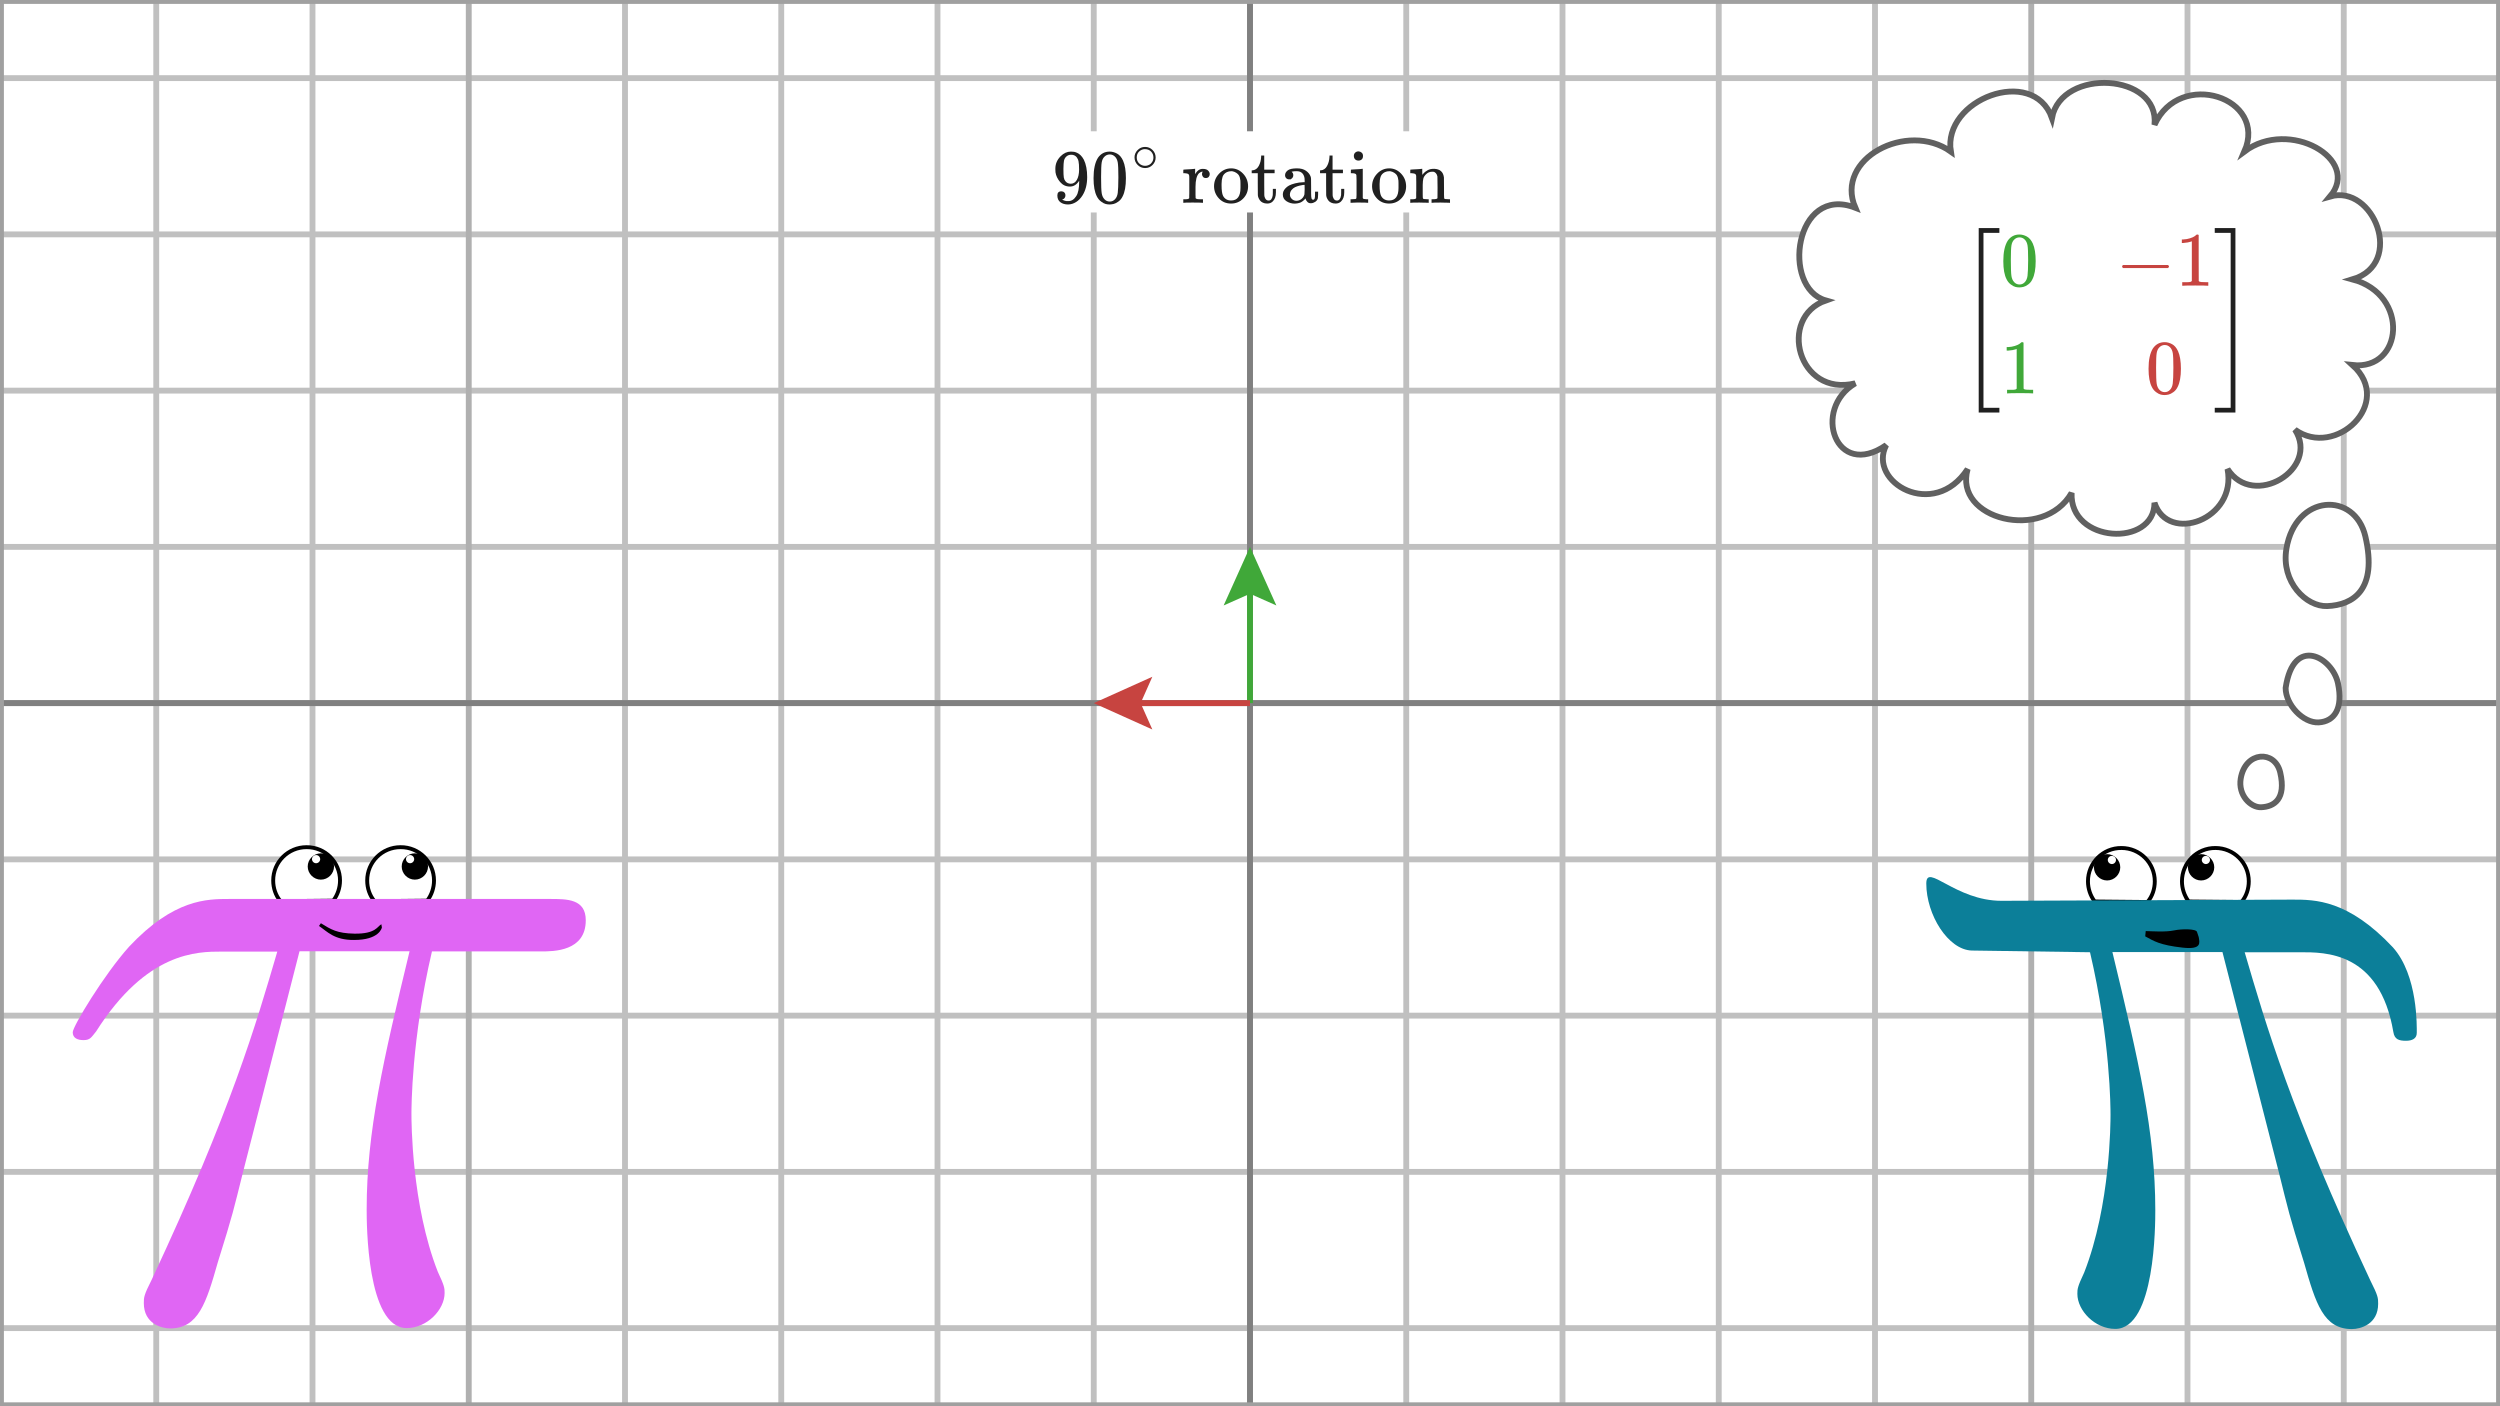 <svg width="640" height="360" viewBox="0 0 640 360" fill="none" xmlns="http://www.w3.org/2000/svg">
<rect x="0" y="0" width="640" height="360" fill="#333333" stroke="none"/>
<g clip-path="url(#clip0_1384_15261)">
<path d="M640 0H0V360H640V0Z" fill="white"/>
<g clip-path="url(#clip1_1384_15261)">
<path d="M0 20H640" stroke="#C0C0C0" stroke-width="1.5"/>
<path d="M0 60H640" stroke="#C0C0C0" stroke-width="1.5"/>
<path d="M0 100H640" stroke="#C0C0C0" stroke-width="1.5"/>
<path d="M0 140H640" stroke="#C0C0C0" stroke-width="1.5"/>
<path d="M0 220H640" stroke="#C0C0C0" stroke-width="1.5"/>
<path d="M0 260H640" stroke="#C0C0C0" stroke-width="1.5"/>
<path d="M0 300H640" stroke="#C0C0C0" stroke-width="1.5"/>
<path d="M0 340H640" stroke="#C0C0C0" stroke-width="1.5"/>
<path d="M0 0V360" stroke="#C0C0C0" stroke-width="1.5"/>
<path d="M40 0V360" stroke="#C0C0C0" stroke-width="1.5"/>
<path d="M80 0V360" stroke="#C0C0C0" stroke-width="1.5"/>
<path d="M160 0V360" stroke="#C0C0C0" stroke-width="1.5"/>
<path d="M200 0V360" stroke="#C0C0C0" stroke-width="1.5"/>
<path d="M240 0V360" stroke="#C0C0C0" stroke-width="1.5"/>
<path d="M280 0V360" stroke="#C0C0C0" stroke-width="1.5"/>
<path d="M360 0V360" stroke="#C0C0C0" stroke-width="1.5"/>
<path d="M400 0V360" stroke="#C0C0C0" stroke-width="1.5"/>
<path d="M440 0V360" stroke="#C0C0C0" stroke-width="1.5"/>
<path d="M480 0V360" stroke="#C0C0C0" stroke-width="1.5"/>
<path d="M560 0V360" stroke="#C0C0C0" stroke-width="1.5"/>
<path d="M600 0V360" stroke="#C0C0C0" stroke-width="1.5"/>
<path d="M640 0V360" stroke="#C0C0C0" stroke-width="1.5"/>
<path d="M120 0V360" stroke="#B0B0B0" stroke-width="1.5"/>
<path d="M520 0V360" stroke="#B0B0B0" stroke-width="1.5"/>
<path d="M0 180H640" stroke="#A0A0A0" stroke-width="1.5"/>
<path d="M320 0V360" stroke="#A0A0A0" stroke-width="1.5"/>
</g>
<path d="M0 180H640" stroke="#808080" stroke-width="1.5"/>
<path d="M320 0V360" stroke="#808080" stroke-width="1.5"/>
<path d="M313.25 155L320 140L326.75 155L320 152L313.25 155Z" fill="#40A839"/>
<path d="M320 180V144" stroke="#40A839" stroke-width="1.5"/>
<path d="M295 186.75L280 180L295 173.25L292 180L295 186.75Z" fill="#C74440"/>
<path d="M320 180H284" stroke="#C74440" stroke-width="1.5"/>
<path d="M640 0H0V360H640V0Z" stroke="#A0A0A0" stroke-width="2"/>
<path d="M375.521 33.61H266.173V54.392H375.521V33.61Z" fill="white"/>
<g clip-path="url(#clip2_1384_15261)">
<path d="M276.27 46.267C275.64 47.264 274.853 47.762 273.909 47.762C272.885 47.762 272.046 47.375 271.39 46.601C270.734 45.827 270.34 45.001 270.209 44.122C270.183 43.912 270.17 43.65 270.17 43.335V43.177C270.17 41.957 270.623 40.895 271.528 39.99C272.315 39.203 273.18 38.809 274.125 38.809C274.151 38.809 274.191 38.809 274.243 38.809C274.296 38.809 274.348 38.816 274.4 38.829H274.479C274.637 38.829 274.801 38.842 274.971 38.868C275.142 38.894 275.384 38.973 275.699 39.104C276.014 39.236 276.322 39.445 276.624 39.734C276.926 40.023 277.208 40.41 277.47 40.895C278.034 42.049 278.316 43.532 278.316 45.342C278.316 47.178 277.923 48.733 277.135 50.005C276.676 50.74 276.125 51.31 275.483 51.717C274.84 52.124 274.158 52.334 273.436 52.347C272.636 52.347 271.98 52.157 271.469 51.776C270.957 51.396 270.695 50.832 270.682 50.084C270.668 49.336 271.016 48.969 271.724 48.982C272.013 48.982 272.256 49.074 272.452 49.257C272.649 49.441 272.748 49.697 272.748 50.025C272.748 50.261 272.689 50.464 272.571 50.635C272.452 50.805 272.348 50.91 272.256 50.95C272.164 50.989 272.079 51.022 272 51.048L271.921 51.068C271.921 51.094 271.967 51.133 272.059 51.186C272.151 51.238 272.321 51.304 272.571 51.383C272.82 51.461 273.095 51.494 273.397 51.481H273.515C274.302 51.481 274.965 51.061 275.502 50.222C276.014 49.487 276.27 48.215 276.27 46.404V46.267ZM274.145 47.034C274.774 47.034 275.279 46.713 275.66 46.07C276.04 45.427 276.237 44.555 276.25 43.453C276.25 42.43 276.198 41.695 276.093 41.249C276.066 41.118 276.027 40.987 275.975 40.855C275.922 40.724 275.83 40.554 275.699 40.344C275.568 40.134 275.371 39.957 275.109 39.813C274.846 39.668 274.538 39.603 274.184 39.616C273.686 39.616 273.259 39.793 272.905 40.147C272.63 40.436 272.452 40.777 272.374 41.17C272.295 41.564 272.249 42.253 272.236 43.236C272.236 44.325 272.269 45.06 272.334 45.44C272.4 45.821 272.531 46.129 272.728 46.365C273.056 46.811 273.528 47.034 274.145 47.034Z" fill="#202020"/>
<path d="M281.071 40.403C281.805 39.34 282.809 38.809 284.081 38.809C284.711 38.809 285.341 38.98 285.97 39.321C286.6 39.662 287.112 40.265 287.505 41.131C287.99 42.22 288.233 43.715 288.233 45.617C288.233 47.651 287.951 49.205 287.387 50.281C287.125 50.832 286.764 51.271 286.305 51.599C285.846 51.927 285.446 52.13 285.105 52.209C284.763 52.288 284.429 52.334 284.101 52.347C283.76 52.347 283.419 52.307 283.078 52.229C282.737 52.15 282.337 51.94 281.878 51.599C281.418 51.258 281.058 50.819 280.795 50.281C280.231 49.205 279.949 47.651 279.949 45.617C279.949 43.335 280.323 41.597 281.071 40.403ZM285.498 40.167C285.105 39.747 284.639 39.537 284.101 39.537C283.55 39.537 283.078 39.747 282.684 40.167C282.356 40.508 282.14 40.98 282.035 41.584C281.93 42.187 281.878 43.446 281.878 45.361C281.878 47.434 281.93 48.798 282.035 49.454C282.14 50.11 282.376 50.628 282.743 51.009C283.111 51.402 283.563 51.599 284.101 51.599C284.626 51.599 285.072 51.402 285.439 51.009C285.819 50.615 286.056 50.064 286.147 49.356C286.239 48.648 286.292 47.316 286.305 45.361C286.305 43.459 286.252 42.207 286.147 41.603C286.042 41 285.826 40.521 285.498 40.167Z" fill="#202020"/>
<path d="M290.435 40.296C290.435 39.582 290.699 38.956 291.228 38.418C291.756 37.88 292.391 37.611 293.133 37.611C293.875 37.611 294.511 37.871 295.039 38.39C295.568 38.909 295.837 39.554 295.846 40.324C295.846 41.047 295.586 41.678 295.067 42.216C294.548 42.754 293.908 43.023 293.147 43.023C292.405 43.023 291.77 42.758 291.241 42.23C290.713 41.701 290.444 41.056 290.435 40.296ZM293.078 38.181C292.549 38.181 292.072 38.376 291.645 38.766C291.218 39.155 291.005 39.67 291.005 40.31C291.005 40.931 291.214 41.441 291.631 41.84C292.048 42.239 292.554 42.443 293.147 42.452C293.463 42.452 293.755 42.392 294.024 42.271C294.293 42.151 294.483 42.03 294.594 41.91C294.705 41.789 294.803 41.673 294.886 41.562C295.146 41.219 295.276 40.801 295.276 40.31C295.276 39.725 295.076 39.225 294.678 38.807C294.279 38.39 293.746 38.181 293.078 38.181Z" fill="#202020"/>
<path d="M303.239 51.008H303.514C304.026 51.008 304.334 50.916 304.439 50.733V50.575C304.439 50.457 304.439 50.306 304.439 50.123C304.439 49.939 304.445 49.736 304.458 49.513C304.472 49.289 304.472 49.034 304.458 48.745C304.445 48.457 304.445 48.181 304.458 47.919C304.458 47.512 304.458 47.079 304.458 46.62C304.458 46.161 304.458 45.774 304.458 45.459L304.439 45.007C304.399 44.757 304.308 44.593 304.163 44.515C304.019 44.436 303.724 44.377 303.278 44.338H302.924V43.885C302.924 43.583 302.937 43.432 302.963 43.432L303.16 43.413C303.291 43.4 303.475 43.386 303.711 43.373C303.947 43.36 304.183 43.347 304.419 43.334C304.629 43.321 304.859 43.308 305.108 43.295C305.357 43.282 305.547 43.262 305.678 43.236C305.81 43.209 305.882 43.203 305.895 43.216H305.954V44.574C306.465 43.682 307.102 43.236 307.863 43.236H307.981C308.571 43.236 309.004 43.38 309.279 43.669C309.555 43.957 309.692 44.259 309.692 44.574C309.692 44.849 309.607 45.085 309.437 45.282C309.266 45.479 309.017 45.577 308.689 45.577C308.361 45.577 308.118 45.472 307.961 45.262C307.803 45.053 307.718 44.83 307.705 44.593C307.705 44.475 307.718 44.37 307.744 44.279C307.771 44.187 307.803 44.108 307.843 44.042C307.882 43.977 307.902 43.944 307.902 43.944C307.876 43.918 307.725 43.944 307.449 44.023C307.239 44.128 307.082 44.226 306.977 44.318C306.361 44.908 306.052 46.082 306.052 47.84V48.883C306.052 49.053 306.052 49.23 306.052 49.414C306.052 49.598 306.052 49.768 306.052 49.926C306.052 50.083 306.059 50.214 306.072 50.319C306.085 50.424 306.085 50.523 306.072 50.614V50.713C306.085 50.739 306.105 50.765 306.131 50.791C306.157 50.818 306.19 50.837 306.229 50.85C306.269 50.864 306.302 50.883 306.328 50.91C306.354 50.936 306.4 50.949 306.465 50.949C306.531 50.949 306.577 50.956 306.603 50.969C306.629 50.982 306.688 50.988 306.78 50.988C306.872 50.988 306.931 50.988 306.957 50.988C306.984 50.988 307.049 50.995 307.154 51.008C307.259 51.021 307.325 51.021 307.351 51.008H307.961V51.913H307.784C307.548 51.874 306.715 51.854 305.285 51.854C303.934 51.854 303.199 51.874 303.081 51.913H302.924V51.008H303.239Z" fill="#202020"/>
<path d="M310.794 47.703C310.794 46.457 311.221 45.381 312.073 44.476C312.926 43.571 313.956 43.112 315.163 43.099C316.343 43.099 317.36 43.544 318.212 44.437C319.065 45.328 319.498 46.411 319.511 47.683C319.511 48.929 319.091 49.979 318.252 50.831C317.412 51.684 316.383 52.11 315.163 52.11C313.89 52.11 312.847 51.671 312.034 50.792C311.221 49.913 310.807 48.883 310.794 47.703ZM315.163 51.323C316.763 51.323 317.563 50.254 317.563 48.116V47.486V46.994C317.563 46.706 317.557 46.457 317.543 46.247C317.53 46.037 317.484 45.788 317.406 45.499C317.327 45.21 317.222 44.974 317.091 44.791C316.96 44.607 316.756 44.423 316.481 44.24C316.205 44.056 315.884 43.925 315.517 43.846C315.451 43.833 315.346 43.827 315.202 43.827C314.808 43.827 314.435 43.905 314.08 44.063C313.516 44.351 313.149 44.751 312.978 45.263C312.808 45.775 312.723 46.378 312.723 47.073V47.467C312.723 48.726 312.847 49.611 313.097 50.123C313.516 50.923 314.205 51.323 315.163 51.323Z" fill="#202020"/>
<path d="M320.613 43.61C321.308 43.558 321.846 43.19 322.226 42.508C322.607 41.826 322.817 41.026 322.856 40.108V39.812H323.643V43.433H326.3V44.338H323.643V47.172C323.656 48.811 323.663 49.736 323.663 49.946C323.663 50.156 323.709 50.366 323.801 50.576C323.984 51.087 324.306 51.343 324.765 51.343C325.342 51.343 325.696 50.877 325.827 49.946C325.84 49.841 325.847 49.539 325.847 49.041V48.352H326.634V49.041V49.277C326.634 50.287 326.359 51.054 325.808 51.579C325.453 51.933 324.994 52.11 324.43 52.11C323.984 52.11 323.597 52.032 323.269 51.874C322.941 51.717 322.692 51.514 322.522 51.264C322.351 51.015 322.226 50.785 322.148 50.576C322.069 50.366 322.023 50.156 322.01 49.946C321.997 49.854 321.99 48.883 321.99 47.034V44.338H320.436V43.61H320.613Z" fill="#202020"/>
<path d="M330.432 45.912C330.432 45.912 330.287 45.912 329.999 45.912C329.71 45.912 329.467 45.814 329.271 45.617C329.074 45.42 328.976 45.164 328.976 44.849C328.976 44.39 329.199 43.984 329.645 43.63C330.091 43.275 330.884 43.098 332.025 43.098C332.983 43.098 333.757 43.308 334.347 43.728C334.938 44.148 335.331 44.646 335.528 45.223C335.593 45.407 335.626 45.61 335.626 45.833C335.626 46.056 335.633 46.811 335.646 48.096V49.474C335.646 50.103 335.679 50.536 335.744 50.772C335.81 51.008 335.948 51.126 336.158 51.126C336.354 51.126 336.485 51.021 336.551 50.812C336.617 50.602 336.649 50.254 336.649 49.769V49.06H337.437V49.828C337.423 50.352 337.404 50.661 337.377 50.752C337.259 51.146 337.03 51.454 336.689 51.677C336.348 51.9 335.987 52.018 335.607 52.032C335.226 52.045 334.918 51.927 334.682 51.677C334.446 51.428 334.288 51.153 334.21 50.851V50.772L334.17 50.831C334.144 50.871 334.111 50.91 334.072 50.949C334.032 50.989 333.98 51.048 333.914 51.126C333.849 51.205 333.77 51.277 333.678 51.343C333.586 51.408 333.488 51.487 333.383 51.579C333.278 51.671 333.16 51.743 333.029 51.795C332.898 51.848 332.753 51.9 332.596 51.953C332.439 52.005 332.268 52.045 332.084 52.071C331.901 52.097 331.697 52.117 331.474 52.13C330.687 52.13 329.979 51.927 329.349 51.52C328.72 51.113 328.405 50.543 328.405 49.808C328.405 49.533 328.451 49.27 328.543 49.021C328.634 48.772 328.812 48.503 329.074 48.214C329.336 47.926 329.651 47.683 330.018 47.486C330.386 47.289 330.897 47.106 331.553 46.935C332.209 46.765 332.931 46.666 333.718 46.64H333.993V46.207C333.993 45.761 333.954 45.433 333.875 45.223C333.586 44.292 332.95 43.826 331.966 43.826C331.73 43.826 331.507 43.833 331.297 43.846C331.088 43.859 330.924 43.885 330.805 43.925C330.687 43.964 330.635 43.984 330.648 43.984C330.937 44.181 331.081 44.469 331.081 44.849C331.081 45.178 330.976 45.433 330.766 45.617L330.432 45.912ZM330.215 49.828C330.215 50.234 330.373 50.595 330.687 50.91C331.002 51.225 331.389 51.389 331.848 51.402C332.347 51.402 332.786 51.251 333.167 50.949C333.547 50.648 333.803 50.254 333.934 49.769C333.96 49.677 333.98 49.244 333.993 48.47C333.993 47.709 333.987 47.329 333.973 47.329C333.868 47.329 333.731 47.335 333.56 47.349C333.39 47.362 333.095 47.421 332.675 47.526C332.255 47.63 331.875 47.762 331.534 47.919C331.192 48.077 330.891 48.319 330.628 48.647C330.366 48.975 330.228 49.369 330.215 49.828Z" fill="#202020"/>
<path d="M338.106 43.61C338.801 43.558 339.339 43.19 339.719 42.508C340.099 41.826 340.309 41.026 340.349 40.108V39.812H341.136V43.433H343.792V44.338H341.136V47.172C341.149 48.811 341.155 49.736 341.155 49.946C341.155 50.156 341.201 50.366 341.293 50.576C341.477 51.087 341.798 51.343 342.257 51.343C342.834 51.343 343.189 50.877 343.32 49.946C343.333 49.841 343.34 49.539 343.34 49.041V48.352H344.127V49.041V49.277C344.127 50.287 343.851 51.054 343.3 51.579C342.946 51.933 342.487 52.11 341.923 52.11C341.477 52.11 341.09 52.032 340.762 51.874C340.434 51.717 340.185 51.514 340.014 51.264C339.844 51.015 339.719 50.785 339.64 50.576C339.562 50.366 339.516 50.156 339.503 49.946C339.489 49.854 339.483 48.883 339.483 47.034V44.338H337.928V43.61H338.106Z" fill="#202020"/>
<path d="M346.586 39.93C346.586 39.563 346.704 39.274 346.94 39.064C347.176 38.854 347.465 38.749 347.806 38.749C348.108 38.776 348.37 38.887 348.593 39.084C348.816 39.281 348.928 39.563 348.928 39.93C348.928 40.324 348.816 40.619 348.593 40.816C348.37 41.012 348.095 41.111 347.767 41.111C347.439 41.111 347.163 41.012 346.94 40.816C346.717 40.619 346.599 40.324 346.586 39.93ZM350.089 51.913C349.892 51.874 349.21 51.854 348.042 51.854C347.898 51.854 347.655 51.854 347.314 51.854C346.973 51.854 346.645 51.867 346.33 51.893L345.897 51.913H345.74V51.008H346.055C346.422 51.008 346.744 50.988 347.019 50.949C347.137 50.897 347.209 50.824 347.235 50.733C347.262 50.641 347.275 50.365 347.275 49.906V47.879V46.148C347.275 45.466 347.262 45.033 347.235 44.849C347.209 44.666 347.117 44.541 346.96 44.475C346.776 44.383 346.468 44.338 346.035 44.338H345.819V43.885C345.819 43.583 345.832 43.432 345.858 43.432L346.055 43.413C346.186 43.4 346.37 43.386 346.606 43.373C346.842 43.36 347.078 43.347 347.314 43.334C347.537 43.321 347.773 43.308 348.023 43.295C348.272 43.282 348.462 43.262 348.593 43.236C348.724 43.209 348.796 43.203 348.81 43.216H348.869V50.693C348.934 50.824 349.013 50.903 349.105 50.929C349.197 50.956 349.426 50.982 349.793 51.008H350.246V51.913H350.089Z" fill="#202020"/>
<path d="M351.25 47.703C351.25 46.457 351.676 45.381 352.528 44.476C353.381 43.571 354.411 43.112 355.618 43.099C356.798 43.099 357.815 43.544 358.668 44.437C359.52 45.328 359.953 46.411 359.966 47.683C359.966 48.929 359.546 49.979 358.707 50.831C357.867 51.684 356.838 52.11 355.618 52.11C354.345 52.11 353.302 51.671 352.489 50.792C351.676 49.913 351.263 48.883 351.25 47.703ZM355.618 51.323C357.218 51.323 358.018 50.254 358.018 48.116V47.486V46.994C358.018 46.706 358.012 46.457 357.999 46.247C357.985 46.037 357.94 45.788 357.861 45.499C357.782 45.21 357.677 44.974 357.546 44.791C357.415 44.607 357.212 44.423 356.936 44.24C356.661 44.056 356.339 43.925 355.972 43.846C355.906 43.833 355.801 43.827 355.657 43.827C355.264 43.827 354.89 43.905 354.536 44.063C353.971 44.351 353.604 44.751 353.434 45.263C353.263 45.775 353.178 46.378 353.178 47.073V47.467C353.178 48.726 353.302 49.611 353.552 50.123C353.971 50.923 354.66 51.323 355.618 51.323Z" fill="#202020"/>
<path d="M361.344 51.008H361.619C362.131 51.008 362.439 50.916 362.544 50.733V50.575C362.544 50.457 362.544 50.306 362.544 50.123C362.544 49.939 362.544 49.736 362.544 49.513C362.544 49.289 362.55 49.034 362.564 48.745C362.577 48.457 362.577 48.181 362.564 47.919C362.564 47.512 362.564 47.079 362.564 46.62C362.564 46.161 362.557 45.774 362.544 45.459V45.007C362.505 44.757 362.413 44.593 362.268 44.515C362.124 44.436 361.829 44.377 361.383 44.338H361.029V43.885C361.029 43.583 361.042 43.432 361.068 43.432L361.265 43.413C361.396 43.4 361.58 43.386 361.816 43.373C362.052 43.36 362.295 43.347 362.544 43.334C362.767 43.321 363.003 43.308 363.252 43.295C363.501 43.282 363.692 43.262 363.823 43.236C363.954 43.209 364.026 43.203 364.039 43.216H364.098V44.003C364.098 44.502 364.105 44.751 364.118 44.751C364.131 44.751 364.164 44.718 364.216 44.652C364.269 44.587 364.348 44.488 364.453 44.357C364.557 44.226 364.682 44.108 364.826 44.003C364.971 43.898 365.161 43.773 365.397 43.629C365.633 43.485 365.882 43.38 366.145 43.314C366.407 43.249 366.742 43.216 367.148 43.216C368.644 43.269 369.477 44.01 369.647 45.44C369.66 45.531 369.667 46.443 369.667 48.175V49.867C369.667 50.365 369.68 50.66 369.706 50.752C369.732 50.844 369.805 50.91 369.923 50.949C370.198 50.988 370.519 51.008 370.887 51.008H371.202V51.913H371.044L370.572 51.893C370.27 51.88 369.942 51.874 369.588 51.874C369.234 51.874 368.985 51.867 368.84 51.854C367.489 51.854 366.755 51.874 366.637 51.913H366.479V51.008H366.794C367.594 51.008 367.994 50.903 367.994 50.693C368.007 50.667 368.014 49.762 368.014 47.978C368.001 46.207 367.988 45.269 367.975 45.164C367.896 44.797 367.765 44.521 367.581 44.338C367.397 44.154 367.24 44.042 367.109 44.003C366.978 43.964 366.807 43.951 366.597 43.964C366.007 43.964 365.489 44.187 365.043 44.633C364.689 44.987 364.466 45.348 364.374 45.715C364.282 46.082 364.23 46.627 364.216 47.348V48.607V49.788C364.216 50.181 364.223 50.444 364.236 50.575C364.249 50.706 364.269 50.791 364.295 50.831C364.321 50.87 364.38 50.91 364.472 50.949C364.748 50.988 365.069 51.008 365.436 51.008H365.751V51.913H365.594L365.141 51.893C364.826 51.88 364.492 51.874 364.138 51.874C363.784 51.874 363.534 51.867 363.39 51.854C362.039 51.854 361.304 51.874 361.186 51.913H361.029V51.008H361.344Z" fill="#202020"/>
</g>
<path d="M560.417 230.781L560.308 230.78L560.243 230.693C559.209 229.299 558.581 227.504 558.581 225.619C558.581 220.905 562.397 217.043 567.157 217.087C571.871 217.088 575.688 220.904 575.688 225.619C575.688 227.545 575.061 229.434 573.886 230.834L573.82 230.913L573.717 230.912L560.417 230.781Z" fill="white" stroke="black"/>
<path d="M536.354 230.781L536.246 230.78L536.18 230.693C535.147 229.299 534.519 227.504 534.519 225.619C534.519 220.905 538.334 217.043 543.095 217.087C547.809 217.088 551.625 220.904 551.625 225.619C551.625 227.545 550.998 229.434 549.824 230.834L549.757 230.913L549.654 230.912L536.354 230.781Z" fill="white" stroke="black"/>
<path d="M564.75 219.1C565.319 219.143 565.756 219.581 565.756 220.15C565.756 220.718 565.275 221.2 564.706 221.2C564.137 221.2 563.656 220.718 563.656 220.15C563.656 219.581 564.137 219.1 564.706 219.1H564.75L563.481 218.662C561.6 218.662 560.112 220.193 560.112 222.031C560.112 223.868 561.644 225.4 563.481 225.4C565.319 225.4 566.85 223.868 566.85 222.031C566.85 220.193 565.319 218.662 563.481 218.662" fill="black"/>
<path d="M540.687 219.1C541.256 219.143 541.694 219.581 541.694 220.15C541.694 220.718 541.212 221.2 540.644 221.2C540.075 221.2 539.594 220.718 539.594 220.15C539.594 219.581 540.075 219.1 540.644 219.1H540.687L539.419 218.662C537.537 218.662 536.05 220.193 536.05 222.031C536.05 223.868 537.581 225.4 539.419 225.4C541.256 225.4 542.787 223.868 542.787 222.031C542.787 220.193 541.256 218.662 539.419 218.662" fill="black"/>
<path d="M568.95 243.732H540.775C547.513 271.644 551.756 289.844 551.756 309.794C551.756 313.294 551.756 340.2 541.519 340.2C536.269 340.2 531.806 335.475 531.806 331.232C531.806 330.007 531.806 329.482 533.556 325.763C540.294 308.569 540.294 287.132 540.294 285.382C540.294 283.894 540.294 266.175 535.044 243.775L504.769 243.338C498.731 243.163 493.131 234.194 493.131 226.188C493.131 220.719 500.525 230.607 512.381 230.607L586.888 230.3C592.619 230.3 601.106 230.3 612.569 242.507C619.044 249.725 618.694 262.938 618.694 264.425C618.694 265.913 617.469 266.438 615.937 266.438C614.187 266.438 613.006 266.132 612.7 264.207C609.2 243.513 595.113 243.775 588.856 243.775H574.638C580.106 262.457 586.363 284.157 606.794 327.775C608.806 331.757 608.806 332.282 608.806 333.769C608.806 339.019 604.3 340.244 602.069 340.244C594.85 340.244 592.837 333.769 589.862 323.313C585.881 310.582 585.881 310.1 583.388 300.125L568.95 243.732Z" fill="#0C7F99"/>
<path d="M562.869 239.882C563.088 241.282 563.788 243.163 558.756 242.594C552.85 241.938 551.363 240.888 549.175 239.707L549.306 238.35C550.925 238.394 554.338 238.657 556.613 238.175C558.45 237.782 562.213 237.738 562.431 238.569" fill="black"/>
<path d="M499.41 38.801C488.263 30.89 469.566 40.599 474.959 53.184C459.426 47.143 455.902 73.679 467.408 76.915C455.039 81.23 460.217 101.725 474.959 98.129C463.741 104.746 469.925 122.94 482.87 113.95C477.98 123.443 495.095 133.367 503.725 120.063C499.985 133.008 523.141 138.761 530.333 126.176C529.757 139.12 551.547 140.199 551.547 128.693C554.999 139.336 572.762 133.008 570.245 120.063C576.861 130.419 593.976 120.063 587.504 109.995C597.859 117.474 613.033 103.163 602.246 93.455C615.19 94.893 616.988 75.477 602.246 71.522C615.766 67.494 607.64 47.071 596.493 50.307C604.547 40.814 586.066 30.171 574.559 38.801C580.6 24.993 558.019 17.586 551.547 31.969C552.985 18.737 527.816 17.227 525.299 30.171C520.409 16.651 497.252 25.497 499.41 38.801Z" fill="white" stroke="#606060" stroke-width="1.5"/>
<path d="M598.511 174.878C597.108 168.329 587.168 162.475 585.121 176.117C585.121 180.397 589.623 185.169 593.599 184.935C597.575 184.701 599.914 181.426 598.511 174.878Z" fill="white" stroke="#606060" stroke-width="1.5"/>
<path d="M605.543 137.364C602.843 125.685 587.663 126.439 585.322 140.459C583.887 149.047 590.44 155.368 595.748 155.161C602.383 154.903 608.702 151.034 605.543 137.364Z" fill="white" stroke="#606060" stroke-width="1.5"/>
<path d="M583.737 197.757C582.387 191.918 574.797 192.295 573.626 199.305C572.909 203.599 576.185 206.759 578.839 206.656C582.157 206.527 585.316 204.592 583.737 197.757Z" fill="white" stroke="#606060" stroke-width="1.5"/>
<path d="M576.491 54.393H502.564V107.76H576.491V54.393Z" fill="white"/>
<g clip-path="url(#clip3_1384_15261)">
<path d="M506.549 105.612V58.393H511.843V59.614H507.769V104.392H511.843V105.612H506.549Z" fill="#202020"/>
<path d="M513.969 61.632C514.704 60.569 515.708 60.037 516.98 60.037C517.61 60.037 518.24 60.208 518.87 60.549C519.5 60.89 520.012 61.494 520.405 62.36C520.891 63.449 521.133 64.945 521.133 66.848C521.133 68.882 520.851 70.436 520.287 71.512C520.025 72.064 519.664 72.503 519.205 72.831C518.745 73.159 518.345 73.363 518.004 73.441C517.663 73.52 517.328 73.566 517 73.579C516.659 73.579 516.318 73.54 515.977 73.461C515.635 73.382 515.235 73.172 514.776 72.831C514.317 72.49 513.956 72.05 513.693 71.512C513.129 70.436 512.847 68.882 512.847 66.848C512.847 64.564 513.221 62.826 513.969 61.632ZM518.398 61.395C518.004 60.976 517.538 60.766 517 60.766C516.449 60.766 515.977 60.976 515.583 61.395C515.255 61.737 515.038 62.209 514.933 62.813C514.828 63.416 514.776 64.676 514.776 66.592C514.776 68.665 514.828 70.03 514.933 70.686C515.038 71.342 515.275 71.86 515.642 72.241C516.009 72.634 516.462 72.831 517 72.831C517.525 72.831 517.971 72.634 518.339 72.241C518.719 71.847 518.955 71.296 519.047 70.587C519.139 69.879 519.191 68.547 519.205 66.592C519.205 64.689 519.152 63.436 519.047 62.832C518.942 62.229 518.726 61.75 518.398 61.395Z" fill="#40A839"/>
<path d="M543.257 68.481C543.257 68.481 543.257 68.396 543.257 68.225C543.257 68.055 543.349 67.924 543.532 67.832H554.968C555.165 67.937 555.263 68.068 555.263 68.225C555.263 68.383 555.165 68.514 554.968 68.619H543.532C543.349 68.527 543.257 68.396 543.257 68.225V68.481Z" fill="#C74440"/>
<path d="M561.109 61.77L560.853 61.868C560.67 61.934 560.407 61.999 560.066 62.065C559.725 62.131 559.344 62.177 558.924 62.203H558.55V61.297H558.924C559.541 61.271 560.112 61.173 560.637 61.002C561.162 60.832 561.529 60.674 561.739 60.53C561.949 60.386 562.133 60.241 562.29 60.097C562.316 60.057 562.395 60.038 562.526 60.038C562.644 60.038 562.756 60.077 562.861 60.156V66.041L562.881 71.946C562.973 72.038 563.051 72.097 563.117 72.123C563.182 72.149 563.34 72.175 563.589 72.202C563.839 72.228 564.245 72.241 564.81 72.241H565.321V73.147H565.105C564.829 73.107 563.786 73.087 561.975 73.087C560.191 73.087 559.161 73.107 558.885 73.147H558.649V72.241H559.161C559.449 72.241 559.699 72.241 559.909 72.241C560.119 72.241 560.283 72.234 560.401 72.221C560.519 72.208 560.624 72.189 560.716 72.162C560.807 72.136 560.86 72.123 560.873 72.123C560.886 72.123 560.926 72.09 560.991 72.025C561.057 71.959 561.096 71.933 561.109 71.946V61.77Z" fill="#C74440"/>
<path d="M516.272 89.326L516.016 89.424C515.832 89.49 515.57 89.555 515.229 89.621C514.887 89.686 514.507 89.732 514.087 89.758H513.713V88.853H514.087C514.704 88.827 515.275 88.728 515.799 88.558C516.324 88.387 516.692 88.23 516.902 88.085C517.112 87.941 517.295 87.797 517.453 87.653C517.479 87.613 517.558 87.593 517.689 87.593C517.807 87.593 517.919 87.633 518.024 87.712V93.597L518.043 99.501C518.135 99.593 518.214 99.652 518.279 99.679C518.345 99.705 518.503 99.731 518.752 99.757C519.001 99.784 519.408 99.797 519.972 99.797H520.484V100.702H520.267C519.992 100.663 518.949 100.643 517.138 100.643C515.353 100.643 514.323 100.663 514.048 100.702H513.811V99.797H514.323C514.612 99.797 514.861 99.797 515.071 99.797C515.281 99.797 515.445 99.79 515.563 99.777C515.681 99.764 515.786 99.744 515.878 99.718C515.97 99.692 516.023 99.679 516.036 99.679C516.049 99.679 516.088 99.646 516.154 99.58C516.219 99.515 516.259 99.488 516.272 99.501V89.326Z" fill="#40A839"/>
<path d="M551.15 89.187C551.885 88.124 552.888 87.593 554.161 87.593C554.791 87.593 555.421 87.764 556.051 88.105C556.681 88.446 557.192 89.049 557.586 89.916C558.072 91.005 558.314 92.501 558.314 94.403C558.314 96.437 558.032 97.992 557.468 99.068C557.205 99.619 556.845 100.059 556.385 100.387C555.926 100.715 555.526 100.918 555.185 100.997C554.844 101.076 554.509 101.122 554.181 101.135C553.84 101.135 553.499 101.095 553.157 101.017C552.816 100.938 552.416 100.728 551.957 100.387C551.497 100.046 551.137 99.606 550.874 99.068C550.31 97.992 550.028 96.437 550.028 94.403C550.028 92.12 550.402 90.381 551.15 89.187ZM555.578 88.951C555.185 88.531 554.719 88.321 554.181 88.321C553.63 88.321 553.157 88.531 552.764 88.951C552.436 89.292 552.219 89.765 552.114 90.368C552.009 90.972 551.957 92.232 551.957 94.147C551.957 96.221 552.009 97.585 552.114 98.241C552.219 98.897 552.455 99.416 552.823 99.796C553.19 100.19 553.643 100.387 554.181 100.387C554.706 100.387 555.152 100.19 555.519 99.796C555.9 99.403 556.136 98.852 556.228 98.143C556.32 97.434 556.372 96.103 556.385 94.147C556.385 92.245 556.333 90.992 556.228 90.388C556.123 89.784 555.906 89.305 555.578 88.951Z" fill="#C74440"/>
<path d="M566.975 59.614V58.393H572.269V105.612H566.975V104.392H571.049V59.614H566.975Z" fill="#202020"/>
</g>
<path d="M85.208 230.57L85.317 230.569L85.382 230.482C86.415 229.088 87.044 227.293 87.044 225.408C87.044 220.694 83.228 216.832 78.468 216.876C73.754 216.877 69.938 220.693 69.938 225.408C69.938 227.334 70.564 229.223 71.739 230.623L71.805 230.702L71.908 230.701L85.208 230.57Z" fill="white" stroke="black"/>
<path d="M109.271 230.57L109.379 230.569L109.445 230.482C110.478 229.088 111.106 227.293 111.106 225.408C111.106 220.694 107.291 216.832 102.53 216.876C97.816 216.877 94 220.693 94 225.408C94 227.334 94.627 229.223 95.801 230.623L95.868 230.702L95.971 230.701L109.271 230.57Z" fill="white" stroke="black"/>
<path d="M80.875 218.889C80.306 218.932 79.868 219.37 79.868 219.939C79.868 220.507 80.35 220.989 80.918 220.989C81.487 220.989 81.968 220.507 81.968 219.939C81.968 219.37 81.487 218.889 80.918 218.889H80.875L82.143 218.451C84.025 218.451 85.512 219.982 85.512 221.82C85.512 223.657 83.981 225.189 82.143 225.189C80.306 225.189 78.775 223.657 78.775 221.82C78.775 219.982 80.306 218.451 82.143 218.451" fill="black"/>
<path d="M104.937 218.889C104.368 218.932 103.931 219.37 103.931 219.939C103.931 220.507 104.412 220.989 104.981 220.989C105.55 220.989 106.031 220.507 106.031 219.939C106.031 219.37 105.55 218.889 104.981 218.889H104.937L106.206 218.451C108.087 218.451 109.575 219.982 109.575 221.82C109.575 223.657 108.043 225.189 106.206 225.189C104.368 225.189 102.837 223.657 102.837 221.82C102.837 219.982 104.368 218.451 106.206 218.451" fill="black"/>
<path d="M76.675 243.52H104.85C98.112 271.433 93.868 289.633 93.868 309.583C93.868 313.083 93.868 339.989 104.106 339.989C109.356 339.989 113.818 335.264 113.818 331.02C113.818 329.795 113.818 329.27 112.068 325.552C105.331 308.358 105.331 286.92 105.331 285.17C105.331 283.683 105.331 265.964 110.581 243.564H138.493C141.731 243.564 149.956 243.564 149.956 235.602C149.956 230.133 145.231 230.133 140.725 230.133H58.737C53.006 230.133 44.518 230.133 33.056 242.339C26.581 249.558 18.618 262.77 18.618 264.258C18.618 265.745 19.843 266.27 21.375 266.27C23.125 266.27 23.387 265.527 24.612 264.039C37.562 243.608 50.512 243.608 56.768 243.608H70.987C65.518 262.289 59.262 283.989 38.831 327.608C36.818 331.589 36.818 332.114 36.818 333.602C36.818 338.852 41.325 340.077 43.556 340.077C50.775 340.077 52.787 333.602 55.762 323.145C59.743 310.414 59.743 309.933 62.237 299.958L76.675 243.52Z" fill="#E066F4"/>
<path d="M81.663 237.046C83.807 238.489 85.557 240.677 90.632 240.633C97.063 240.633 97.719 237.614 97.763 237.439L97.632 236.608C96.625 237.089 96.275 239.102 90.719 239.014C86.257 238.927 84.769 237.964 82.144 236.346" fill="black"/>
</g>
<defs>
<clipPath id="clip0_1384_15261">
<rect width="640" height="360" fill="white"/>
</clipPath>
<clipPath id="clip1_1384_15261">
<rect width="640" height="360" fill="white"/>
</clipPath>
<clipPath id="clip2_1384_15261">
<rect width="107.088" height="14.738" fill="white" transform="translate(269.326 37.608)"/>
</clipPath>
<clipPath id="clip3_1384_15261">
<rect width="75.464" height="47.241" fill="white" transform="translate(501.687 58.382)"/>
</clipPath>
</defs>
</svg>
